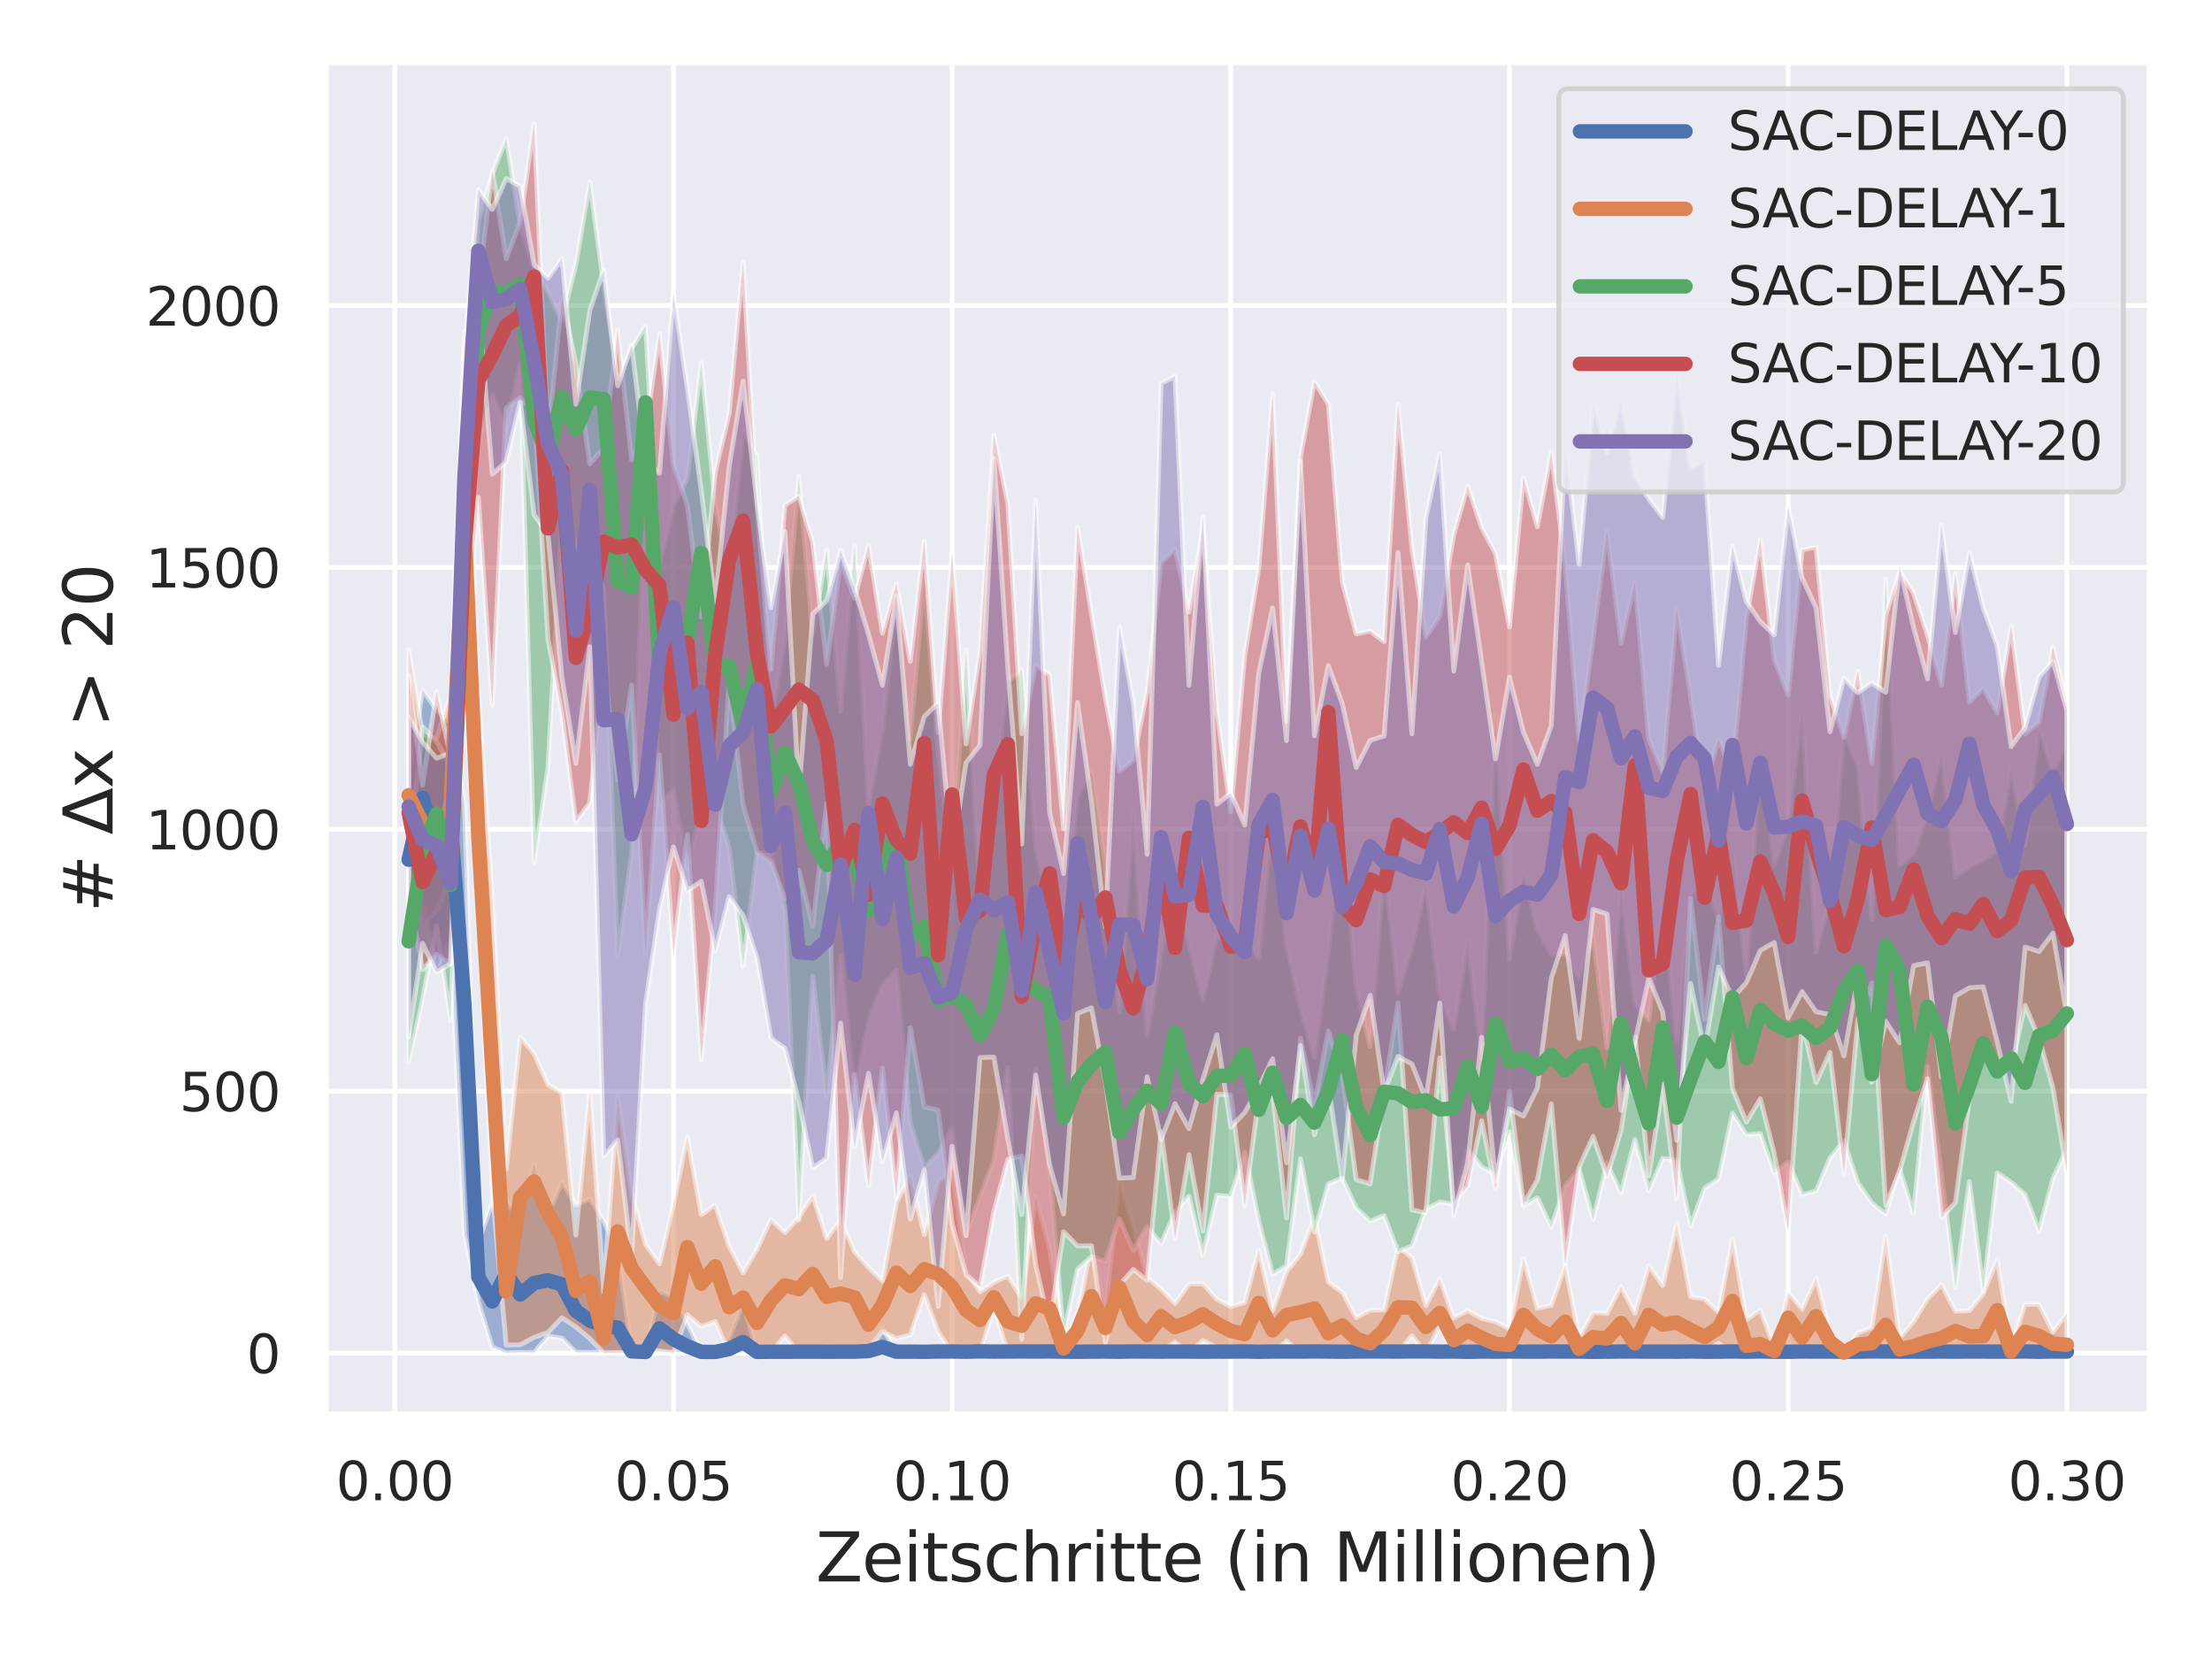 <?xml version="1.0" encoding="utf-8" standalone="no"?>
<!DOCTYPE svg PUBLIC "-//W3C//DTD SVG 1.1//EN"
  "http://www.w3.org/Graphics/SVG/1.1/DTD/svg11.dtd">
<svg xmlns:xlink="http://www.w3.org/1999/xlink" width="460.8pt" height="345.6pt" viewBox="0 0 460.8 345.6" xmlns="http://www.w3.org/2000/svg" version="1.1">
 <defs>
  <style type="text/css">*{stroke-linejoin: round; stroke-linecap: butt}</style>
 </defs>
 <g id="figure_1">
  <g id="patch_1">
   <path d="M 0 345.6 
L 460.8 345.6 
L 460.8 0 
L 0 0 
z
" style="fill: #ffffff"/>
  </g>
  <g id="axes_1">
   <g id="patch_2">
    <path d="M 67.86 294.66 
L 447.84 294.66 
L 447.84 12.96 
L 67.86 12.96 
z
" style="fill: #eaeaf2"/>
   </g>
   <g id="matplotlib.axis_1">
    <g id="xtick_1">
     <g id="line2d_1">
      <path d="M 82.229 294.66 
L 82.229 12.96 
" clip-path="url(#peb7ed9e71e)" style="fill: none; stroke: #ffffff; stroke-linecap: round"/>
     </g>
     <g id="text_1">
      <!-- 0.00 -->
      <g style="fill: #262626" transform="translate(69.983 312.518)scale(0.11 -0.11)">
       <defs>
        <path id="DejaVuSans-30" d="M 2034 4250 
Q 1547 4250 1301 3770 
Q 1056 3291 1056 2328 
Q 1056 1369 1301 889 
Q 1547 409 2034 409 
Q 2525 409 2770 889 
Q 3016 1369 3016 2328 
Q 3016 3291 2770 3770 
Q 2525 4250 2034 4250 
z
M 2034 4750 
Q 2819 4750 3233 4129 
Q 3647 3509 3647 2328 
Q 3647 1150 3233 529 
Q 2819 -91 2034 -91 
Q 1250 -91 836 529 
Q 422 1150 422 2328 
Q 422 3509 836 4129 
Q 1250 4750 2034 4750 
z
" transform="scale(0.016)"/>
        <path id="DejaVuSans-2e" d="M 684 794 
L 1344 794 
L 1344 0 
L 684 0 
L 684 794 
z
" transform="scale(0.016)"/>
       </defs>
       <use xlink:href="#DejaVuSans-30"/>
       <use xlink:href="#DejaVuSans-2e" x="63.623"/>
       <use xlink:href="#DejaVuSans-30" x="95.41"/>
       <use xlink:href="#DejaVuSans-30" x="159.033"/>
      </g>
     </g>
    </g>
    <g id="xtick_2">
     <g id="line2d_2">
      <path d="M 140.286 294.66 
L 140.286 12.96 
" clip-path="url(#peb7ed9e71e)" style="fill: none; stroke: #ffffff; stroke-linecap: round"/>
     </g>
     <g id="text_2">
      <!-- 0.05 -->
      <g style="fill: #262626" transform="translate(128.039 312.518)scale(0.11 -0.11)">
       <defs>
        <path id="DejaVuSans-35" d="M 691 4666 
L 3169 4666 
L 3169 4134 
L 1269 4134 
L 1269 2991 
Q 1406 3038 1543 3061 
Q 1681 3084 1819 3084 
Q 2600 3084 3056 2656 
Q 3513 2228 3513 1497 
Q 3513 744 3044 326 
Q 2575 -91 1722 -91 
Q 1428 -91 1123 -41 
Q 819 9 494 109 
L 494 744 
Q 775 591 1075 516 
Q 1375 441 1709 441 
Q 2250 441 2565 725 
Q 2881 1009 2881 1497 
Q 2881 1984 2565 2268 
Q 2250 2553 1709 2553 
Q 1456 2553 1204 2497 
Q 953 2441 691 2322 
L 691 4666 
z
" transform="scale(0.016)"/>
       </defs>
       <use xlink:href="#DejaVuSans-30"/>
       <use xlink:href="#DejaVuSans-2e" x="63.623"/>
       <use xlink:href="#DejaVuSans-30" x="95.41"/>
       <use xlink:href="#DejaVuSans-35" x="159.033"/>
      </g>
     </g>
    </g>
    <g id="xtick_3">
     <g id="line2d_3">
      <path d="M 198.342 294.66 
L 198.342 12.96 
" clip-path="url(#peb7ed9e71e)" style="fill: none; stroke: #ffffff; stroke-linecap: round"/>
     </g>
     <g id="text_3">
      <!-- 0.10 -->
      <g style="fill: #262626" transform="translate(186.096 312.518)scale(0.11 -0.11)">
       <defs>
        <path id="DejaVuSans-31" d="M 794 531 
L 1825 531 
L 1825 4091 
L 703 3866 
L 703 4441 
L 1819 4666 
L 2450 4666 
L 2450 531 
L 3481 531 
L 3481 0 
L 794 0 
L 794 531 
z
" transform="scale(0.016)"/>
       </defs>
       <use xlink:href="#DejaVuSans-30"/>
       <use xlink:href="#DejaVuSans-2e" x="63.623"/>
       <use xlink:href="#DejaVuSans-31" x="95.41"/>
       <use xlink:href="#DejaVuSans-30" x="159.033"/>
      </g>
     </g>
    </g>
    <g id="xtick_4">
     <g id="line2d_4">
      <path d="M 256.399 294.66 
L 256.399 12.96 
" clip-path="url(#peb7ed9e71e)" style="fill: none; stroke: #ffffff; stroke-linecap: round"/>
     </g>
     <g id="text_4">
      <!-- 0.15 -->
      <g style="fill: #262626" transform="translate(244.152 312.518)scale(0.11 -0.11)">
       <use xlink:href="#DejaVuSans-30"/>
       <use xlink:href="#DejaVuSans-2e" x="63.623"/>
       <use xlink:href="#DejaVuSans-31" x="95.41"/>
       <use xlink:href="#DejaVuSans-35" x="159.033"/>
      </g>
     </g>
    </g>
    <g id="xtick_5">
     <g id="line2d_5">
      <path d="M 314.455 294.66 
L 314.455 12.96 
" clip-path="url(#peb7ed9e71e)" style="fill: none; stroke: #ffffff; stroke-linecap: round"/>
     </g>
     <g id="text_5">
      <!-- 0.20 -->
      <g style="fill: #262626" transform="translate(302.209 312.518)scale(0.11 -0.11)">
       <defs>
        <path id="DejaVuSans-32" d="M 1228 531 
L 3431 531 
L 3431 0 
L 469 0 
L 469 531 
Q 828 903 1448 1529 
Q 2069 2156 2228 2338 
Q 2531 2678 2651 2914 
Q 2772 3150 2772 3378 
Q 2772 3750 2511 3984 
Q 2250 4219 1831 4219 
Q 1534 4219 1204 4116 
Q 875 4013 500 3803 
L 500 4441 
Q 881 4594 1212 4672 
Q 1544 4750 1819 4750 
Q 2544 4750 2975 4387 
Q 3406 4025 3406 3419 
Q 3406 3131 3298 2873 
Q 3191 2616 2906 2266 
Q 2828 2175 2409 1742 
Q 1991 1309 1228 531 
z
" transform="scale(0.016)"/>
       </defs>
       <use xlink:href="#DejaVuSans-30"/>
       <use xlink:href="#DejaVuSans-2e" x="63.623"/>
       <use xlink:href="#DejaVuSans-32" x="95.41"/>
       <use xlink:href="#DejaVuSans-30" x="159.033"/>
      </g>
     </g>
    </g>
    <g id="xtick_6">
     <g id="line2d_6">
      <path d="M 372.512 294.66 
L 372.512 12.96 
" clip-path="url(#peb7ed9e71e)" style="fill: none; stroke: #ffffff; stroke-linecap: round"/>
     </g>
     <g id="text_6">
      <!-- 0.25 -->
      <g style="fill: #262626" transform="translate(360.266 312.518)scale(0.11 -0.11)">
       <use xlink:href="#DejaVuSans-30"/>
       <use xlink:href="#DejaVuSans-2e" x="63.623"/>
       <use xlink:href="#DejaVuSans-32" x="95.41"/>
       <use xlink:href="#DejaVuSans-35" x="159.033"/>
      </g>
     </g>
    </g>
    <g id="xtick_7">
     <g id="line2d_7">
      <path d="M 430.568 294.66 
L 430.568 12.96 
" clip-path="url(#peb7ed9e71e)" style="fill: none; stroke: #ffffff; stroke-linecap: round"/>
     </g>
     <g id="text_7">
      <!-- 0.30 -->
      <g style="fill: #262626" transform="translate(418.322 312.518)scale(0.11 -0.11)">
       <defs>
        <path id="DejaVuSans-33" d="M 2597 2516 
Q 3050 2419 3304 2112 
Q 3559 1806 3559 1356 
Q 3559 666 3084 287 
Q 2609 -91 1734 -91 
Q 1441 -91 1130 -33 
Q 819 25 488 141 
L 488 750 
Q 750 597 1062 519 
Q 1375 441 1716 441 
Q 2309 441 2620 675 
Q 2931 909 2931 1356 
Q 2931 1769 2642 2001 
Q 2353 2234 1838 2234 
L 1294 2234 
L 1294 2753 
L 1863 2753 
Q 2328 2753 2575 2939 
Q 2822 3125 2822 3475 
Q 2822 3834 2567 4026 
Q 2313 4219 1838 4219 
Q 1578 4219 1281 4162 
Q 984 4106 628 3988 
L 628 4550 
Q 988 4650 1302 4700 
Q 1616 4750 1894 4750 
Q 2613 4750 3031 4423 
Q 3450 4097 3450 3541 
Q 3450 3153 3228 2886 
Q 3006 2619 2597 2516 
z
" transform="scale(0.016)"/>
       </defs>
       <use xlink:href="#DejaVuSans-30"/>
       <use xlink:href="#DejaVuSans-2e" x="63.623"/>
       <use xlink:href="#DejaVuSans-33" x="95.41"/>
       <use xlink:href="#DejaVuSans-30" x="159.033"/>
      </g>
     </g>
    </g>
    <g id="text_8">
     <!-- Zeitschritte (in Millionen) -->
     <g style="fill: #262626" transform="translate(169.935 329.444)scale(0.14 -0.14)">
      <defs>
       <path id="DejaVuSans-5a" d="M 359 4666 
L 4025 4666 
L 4025 4184 
L 1075 531 
L 4097 531 
L 4097 0 
L 288 0 
L 288 481 
L 3238 4134 
L 359 4134 
L 359 4666 
z
" transform="scale(0.016)"/>
       <path id="DejaVuSans-65" d="M 3597 1894 
L 3597 1613 
L 953 1613 
Q 991 1019 1311 708 
Q 1631 397 2203 397 
Q 2534 397 2845 478 
Q 3156 559 3463 722 
L 3463 178 
Q 3153 47 2828 -22 
Q 2503 -91 2169 -91 
Q 1331 -91 842 396 
Q 353 884 353 1716 
Q 353 2575 817 3079 
Q 1281 3584 2069 3584 
Q 2775 3584 3186 3129 
Q 3597 2675 3597 1894 
z
M 3022 2063 
Q 3016 2534 2758 2815 
Q 2500 3097 2075 3097 
Q 1594 3097 1305 2825 
Q 1016 2553 972 2059 
L 3022 2063 
z
" transform="scale(0.016)"/>
       <path id="DejaVuSans-69" d="M 603 3500 
L 1178 3500 
L 1178 0 
L 603 0 
L 603 3500 
z
M 603 4863 
L 1178 4863 
L 1178 4134 
L 603 4134 
L 603 4863 
z
" transform="scale(0.016)"/>
       <path id="DejaVuSans-74" d="M 1172 4494 
L 1172 3500 
L 2356 3500 
L 2356 3053 
L 1172 3053 
L 1172 1153 
Q 1172 725 1289 603 
Q 1406 481 1766 481 
L 2356 481 
L 2356 0 
L 1766 0 
Q 1100 0 847 248 
Q 594 497 594 1153 
L 594 3053 
L 172 3053 
L 172 3500 
L 594 3500 
L 594 4494 
L 1172 4494 
z
" transform="scale(0.016)"/>
       <path id="DejaVuSans-73" d="M 2834 3397 
L 2834 2853 
Q 2591 2978 2328 3040 
Q 2066 3103 1784 3103 
Q 1356 3103 1142 2972 
Q 928 2841 928 2578 
Q 928 2378 1081 2264 
Q 1234 2150 1697 2047 
L 1894 2003 
Q 2506 1872 2764 1633 
Q 3022 1394 3022 966 
Q 3022 478 2636 193 
Q 2250 -91 1575 -91 
Q 1294 -91 989 -36 
Q 684 19 347 128 
L 347 722 
Q 666 556 975 473 
Q 1284 391 1588 391 
Q 1994 391 2212 530 
Q 2431 669 2431 922 
Q 2431 1156 2273 1281 
Q 2116 1406 1581 1522 
L 1381 1569 
Q 847 1681 609 1914 
Q 372 2147 372 2553 
Q 372 3047 722 3315 
Q 1072 3584 1716 3584 
Q 2034 3584 2315 3537 
Q 2597 3491 2834 3397 
z
" transform="scale(0.016)"/>
       <path id="DejaVuSans-63" d="M 3122 3366 
L 3122 2828 
Q 2878 2963 2633 3030 
Q 2388 3097 2138 3097 
Q 1578 3097 1268 2742 
Q 959 2388 959 1747 
Q 959 1106 1268 751 
Q 1578 397 2138 397 
Q 2388 397 2633 464 
Q 2878 531 3122 666 
L 3122 134 
Q 2881 22 2623 -34 
Q 2366 -91 2075 -91 
Q 1284 -91 818 406 
Q 353 903 353 1747 
Q 353 2603 823 3093 
Q 1294 3584 2113 3584 
Q 2378 3584 2631 3529 
Q 2884 3475 3122 3366 
z
" transform="scale(0.016)"/>
       <path id="DejaVuSans-68" d="M 3513 2113 
L 3513 0 
L 2938 0 
L 2938 2094 
Q 2938 2591 2744 2837 
Q 2550 3084 2163 3084 
Q 1697 3084 1428 2787 
Q 1159 2491 1159 1978 
L 1159 0 
L 581 0 
L 581 4863 
L 1159 4863 
L 1159 2956 
Q 1366 3272 1645 3428 
Q 1925 3584 2291 3584 
Q 2894 3584 3203 3211 
Q 3513 2838 3513 2113 
z
" transform="scale(0.016)"/>
       <path id="DejaVuSans-72" d="M 2631 2963 
Q 2534 3019 2420 3045 
Q 2306 3072 2169 3072 
Q 1681 3072 1420 2755 
Q 1159 2438 1159 1844 
L 1159 0 
L 581 0 
L 581 3500 
L 1159 3500 
L 1159 2956 
Q 1341 3275 1631 3429 
Q 1922 3584 2338 3584 
Q 2397 3584 2469 3576 
Q 2541 3569 2628 3553 
L 2631 2963 
z
" transform="scale(0.016)"/>
       <path id="DejaVuSans-20" transform="scale(0.016)"/>
       <path id="DejaVuSans-28" d="M 1984 4856 
Q 1566 4138 1362 3434 
Q 1159 2731 1159 2009 
Q 1159 1288 1364 580 
Q 1569 -128 1984 -844 
L 1484 -844 
Q 1016 -109 783 600 
Q 550 1309 550 2009 
Q 550 2706 781 3412 
Q 1013 4119 1484 4856 
L 1984 4856 
z
" transform="scale(0.016)"/>
       <path id="DejaVuSans-6e" d="M 3513 2113 
L 3513 0 
L 2938 0 
L 2938 2094 
Q 2938 2591 2744 2837 
Q 2550 3084 2163 3084 
Q 1697 3084 1428 2787 
Q 1159 2491 1159 1978 
L 1159 0 
L 581 0 
L 581 3500 
L 1159 3500 
L 1159 2956 
Q 1366 3272 1645 3428 
Q 1925 3584 2291 3584 
Q 2894 3584 3203 3211 
Q 3513 2838 3513 2113 
z
" transform="scale(0.016)"/>
       <path id="DejaVuSans-4d" d="M 628 4666 
L 1569 4666 
L 2759 1491 
L 3956 4666 
L 4897 4666 
L 4897 0 
L 4281 0 
L 4281 4097 
L 3078 897 
L 2444 897 
L 1241 4097 
L 1241 0 
L 628 0 
L 628 4666 
z
" transform="scale(0.016)"/>
       <path id="DejaVuSans-6c" d="M 603 4863 
L 1178 4863 
L 1178 0 
L 603 0 
L 603 4863 
z
" transform="scale(0.016)"/>
       <path id="DejaVuSans-6f" d="M 1959 3097 
Q 1497 3097 1228 2736 
Q 959 2375 959 1747 
Q 959 1119 1226 758 
Q 1494 397 1959 397 
Q 2419 397 2687 759 
Q 2956 1122 2956 1747 
Q 2956 2369 2687 2733 
Q 2419 3097 1959 3097 
z
M 1959 3584 
Q 2709 3584 3137 3096 
Q 3566 2609 3566 1747 
Q 3566 888 3137 398 
Q 2709 -91 1959 -91 
Q 1206 -91 779 398 
Q 353 888 353 1747 
Q 353 2609 779 3096 
Q 1206 3584 1959 3584 
z
" transform="scale(0.016)"/>
       <path id="DejaVuSans-29" d="M 513 4856 
L 1013 4856 
Q 1481 4119 1714 3412 
Q 1947 2706 1947 2009 
Q 1947 1309 1714 600 
Q 1481 -109 1013 -844 
L 513 -844 
Q 928 -128 1133 580 
Q 1338 1288 1338 2009 
Q 1338 2731 1133 3434 
Q 928 4138 513 4856 
z
" transform="scale(0.016)"/>
      </defs>
      <use xlink:href="#DejaVuSans-5a"/>
      <use xlink:href="#DejaVuSans-65" x="68.506"/>
      <use xlink:href="#DejaVuSans-69" x="130.029"/>
      <use xlink:href="#DejaVuSans-74" x="157.812"/>
      <use xlink:href="#DejaVuSans-73" x="197.021"/>
      <use xlink:href="#DejaVuSans-63" x="249.121"/>
      <use xlink:href="#DejaVuSans-68" x="304.102"/>
      <use xlink:href="#DejaVuSans-72" x="367.48"/>
      <use xlink:href="#DejaVuSans-69" x="408.594"/>
      <use xlink:href="#DejaVuSans-74" x="436.377"/>
      <use xlink:href="#DejaVuSans-74" x="475.586"/>
      <use xlink:href="#DejaVuSans-65" x="514.795"/>
      <use xlink:href="#DejaVuSans-20" x="576.318"/>
      <use xlink:href="#DejaVuSans-28" x="608.105"/>
      <use xlink:href="#DejaVuSans-69" x="647.119"/>
      <use xlink:href="#DejaVuSans-6e" x="674.902"/>
      <use xlink:href="#DejaVuSans-20" x="738.281"/>
      <use xlink:href="#DejaVuSans-4d" x="770.068"/>
      <use xlink:href="#DejaVuSans-69" x="856.348"/>
      <use xlink:href="#DejaVuSans-6c" x="884.131"/>
      <use xlink:href="#DejaVuSans-6c" x="911.914"/>
      <use xlink:href="#DejaVuSans-69" x="939.697"/>
      <use xlink:href="#DejaVuSans-6f" x="967.48"/>
      <use xlink:href="#DejaVuSans-6e" x="1028.662"/>
      <use xlink:href="#DejaVuSans-65" x="1092.041"/>
      <use xlink:href="#DejaVuSans-6e" x="1153.564"/>
      <use xlink:href="#DejaVuSans-29" x="1216.943"/>
     </g>
    </g>
   </g>
   <g id="matplotlib.axis_2">
    <g id="ytick_1">
     <g id="line2d_8">
      <path d="M 67.86 281.855 
L 447.84 281.855 
" clip-path="url(#peb7ed9e71e)" style="fill: none; stroke: #ffffff; stroke-linecap: round"/>
     </g>
     <g id="text_9">
      <!-- 0 -->
      <g style="fill: #262626" transform="translate(51.361 286.035)scale(0.11 -0.11)">
       <use xlink:href="#DejaVuSans-30"/>
      </g>
     </g>
    </g>
    <g id="ytick_2">
     <g id="line2d_9">
      <path d="M 67.86 227.303 
L 447.84 227.303 
" clip-path="url(#peb7ed9e71e)" style="fill: none; stroke: #ffffff; stroke-linecap: round"/>
     </g>
     <g id="text_10">
      <!-- 500 -->
      <g style="fill: #262626" transform="translate(37.364 231.482)scale(0.11 -0.11)">
       <use xlink:href="#DejaVuSans-35"/>
       <use xlink:href="#DejaVuSans-30" x="63.623"/>
       <use xlink:href="#DejaVuSans-30" x="127.246"/>
      </g>
     </g>
    </g>
    <g id="ytick_3">
     <g id="line2d_10">
      <path d="M 67.86 172.751 
L 447.84 172.751 
" clip-path="url(#peb7ed9e71e)" style="fill: none; stroke: #ffffff; stroke-linecap: round"/>
     </g>
     <g id="text_11">
      <!-- 1000 -->
      <g style="fill: #262626" transform="translate(30.365 176.93)scale(0.11 -0.11)">
       <use xlink:href="#DejaVuSans-31"/>
       <use xlink:href="#DejaVuSans-30" x="63.623"/>
       <use xlink:href="#DejaVuSans-30" x="127.246"/>
       <use xlink:href="#DejaVuSans-30" x="190.869"/>
      </g>
     </g>
    </g>
    <g id="ytick_4">
     <g id="line2d_11">
      <path d="M 67.86 118.198 
L 447.84 118.198 
" clip-path="url(#peb7ed9e71e)" style="fill: none; stroke: #ffffff; stroke-linecap: round"/>
     </g>
     <g id="text_12">
      <!-- 1500 -->
      <g style="fill: #262626" transform="translate(30.365 122.377)scale(0.11 -0.11)">
       <use xlink:href="#DejaVuSans-31"/>
       <use xlink:href="#DejaVuSans-35" x="63.623"/>
       <use xlink:href="#DejaVuSans-30" x="127.246"/>
       <use xlink:href="#DejaVuSans-30" x="190.869"/>
      </g>
     </g>
    </g>
    <g id="ytick_5">
     <g id="line2d_12">
      <path d="M 67.86 63.646 
L 447.84 63.646 
" clip-path="url(#peb7ed9e71e)" style="fill: none; stroke: #ffffff; stroke-linecap: round"/>
     </g>
     <g id="text_13">
      <!-- 2000 -->
      <g style="fill: #262626" transform="translate(30.365 67.825)scale(0.11 -0.11)">
       <use xlink:href="#DejaVuSans-32"/>
       <use xlink:href="#DejaVuSans-30" x="63.623"/>
       <use xlink:href="#DejaVuSans-30" x="127.246"/>
       <use xlink:href="#DejaVuSans-30" x="190.869"/>
      </g>
     </g>
    </g>
    <g id="text_14">
     <!-- # Δx &gt; 20 -->
     <g style="fill: #262626" transform="translate(23.453 190.055)rotate(-90)scale(0.14 -0.14)">
      <defs>
       <path id="DejaVuSans-23" d="M 3272 2816 
L 2363 2816 
L 2100 1772 
L 3016 1772 
L 3272 2816 
z
M 2803 4594 
L 2478 3297 
L 3391 3297 
L 3719 4594 
L 4219 4594 
L 3897 3297 
L 4872 3297 
L 4872 2816 
L 3775 2816 
L 3519 1772 
L 4513 1772 
L 4513 1294 
L 3397 1294 
L 3072 0 
L 2572 0 
L 2894 1294 
L 1978 1294 
L 1656 0 
L 1153 0 
L 1478 1294 
L 494 1294 
L 494 1772 
L 1594 1772 
L 1856 2816 
L 850 2816 
L 850 3297 
L 1978 3297 
L 2297 4594 
L 2803 4594 
z
" transform="scale(0.016)"/>
       <path id="DejaVuSans-394" d="M 2188 4044 
L 906 525 
L 3472 525 
L 2188 4044 
z
M 50 0 
L 1831 4666 
L 2547 4666 
L 4325 0 
L 50 0 
z
" transform="scale(0.016)"/>
       <path id="DejaVuSans-78" d="M 3513 3500 
L 2247 1797 
L 3578 0 
L 2900 0 
L 1881 1375 
L 863 0 
L 184 0 
L 1544 1831 
L 300 3500 
L 978 3500 
L 1906 2253 
L 2834 3500 
L 3513 3500 
z
" transform="scale(0.016)"/>
       <path id="DejaVuSans-3e" d="M 678 3150 
L 678 3719 
L 4684 2266 
L 4684 1747 
L 678 294 
L 678 863 
L 3897 2003 
L 678 3150 
z
" transform="scale(0.016)"/>
      </defs>
      <use xlink:href="#DejaVuSans-23"/>
      <use xlink:href="#DejaVuSans-20" x="83.789"/>
      <use xlink:href="#DejaVuSans-394" x="115.576"/>
      <use xlink:href="#DejaVuSans-78" x="183.984"/>
      <use xlink:href="#DejaVuSans-20" x="243.164"/>
      <use xlink:href="#DejaVuSans-3e" x="274.951"/>
      <use xlink:href="#DejaVuSans-20" x="358.74"/>
      <use xlink:href="#DejaVuSans-32" x="390.527"/>
      <use xlink:href="#DejaVuSans-30" x="454.15"/>
     </g>
    </g>
   </g>
   <g id="PolyCollection_1">
    <defs>
     <path id="m6fac416125" d="M 85.132 -151.661 
L 85.132 -182.691 
L 88.035 -201.828 
L 90.937 -197.747 
L 93.84 -194.91 
L 96.743 -178.174 
L 99.646 -86.831 
L 102.549 -95.014 
L 105.452 -95.45 
L 108.354 -91.566 
L 111.257 -103.219 
L 114.16 -92.526 
L 117.063 -99.4 
L 119.966 -94.534 
L 122.869 -95.909 
L 125.771 -91.283 
L 128.674 -84.78 
L 131.577 -64.596 
L 134.48 -64.05 
L 137.383 -76.663 
L 140.286 -75.419 
L 143.188 -69.789 
L 146.091 -64.006 
L 148.994 -64.028 
L 151.897 -66.843 
L 154.8 -74.088 
L 157.702 -64.006 
L 160.605 -64.072 
L 163.508 -64.05 
L 166.411 -64.116 
L 169.314 -64.072 
L 172.217 -64.072 
L 175.119 -64.072 
L 178.022 -64.137 
L 180.925 -64.77 
L 183.828 -68.894 
L 186.731 -64.072 
L 189.634 -64.072 
L 192.536 -64.028 
L 195.439 -64.094 
L 198.342 -64.094 
L 201.245 -64.028 
L 204.148 -64.159 
L 207.051 -64.094 
L 209.953 -64.094 
L 212.856 -64.137 
L 215.759 -64.116 
L 218.662 -64.116 
L 221.565 -64.05 
L 224.467 -64.072 
L 227.37 -64.072 
L 230.273 -64.094 
L 233.176 -64.05 
L 236.079 -64.159 
L 238.982 -64.072 
L 241.884 -64.072 
L 244.787 -64.094 
L 247.69 -64.094 
L 250.593 -64.094 
L 253.496 -64.137 
L 256.399 -64.094 
L 259.301 -64.116 
L 262.204 -64.05 
L 265.107 -64.116 
L 268.01 -64.094 
L 270.913 -64.072 
L 273.816 -64.116 
L 276.718 -64.072 
L 279.621 -64.094 
L 282.524 -64.094 
L 285.427 -64.137 
L 288.33 -64.116 
L 291.233 -64.072 
L 294.135 -64.116 
L 297.038 -64.137 
L 299.941 -64.05 
L 302.844 -64.094 
L 305.747 -64.006 
L 308.649 -64.072 
L 311.552 -64.072 
L 314.455 -64.094 
L 317.358 -64.137 
L 320.261 -64.094 
L 323.164 -64.159 
L 326.066 -64.072 
L 328.969 -64.072 
L 331.872 -64.028 
L 334.775 -64.072 
L 337.678 -64.072 
L 340.581 -64.094 
L 343.483 -64.072 
L 346.386 -64.072 
L 349.289 -64.094 
L 352.192 -64.116 
L 355.095 -64.05 
L 357.998 -64.072 
L 360.9 -64.116 
L 363.803 -64.05 
L 366.706 -64.116 
L 369.609 -64.072 
L 372.512 -64.072 
L 375.414 -64.094 
L 378.317 -64.094 
L 381.22 -64.094 
L 384.123 -64.05 
L 387.026 -64.094 
L 389.929 -64.094 
L 392.831 -64.094 
L 395.734 -64.094 
L 398.637 -64.072 
L 401.54 -64.094 
L 404.443 -64.072 
L 407.346 -64.116 
L 410.248 -64.094 
L 413.151 -64.072 
L 416.054 -64.072 
L 418.957 -64.094 
L 421.86 -64.116 
L 424.763 -64.05 
L 427.665 -64.094 
L 430.568 -64.072 
L 430.568 -63.963 
L 430.568 -63.963 
L 427.665 -64.006 
L 424.763 -63.963 
L 421.86 -63.963 
L 418.957 -63.963 
L 416.054 -64.006 
L 413.151 -64.028 
L 410.248 -64.028 
L 407.346 -63.985 
L 404.443 -64.006 
L 401.54 -64.006 
L 398.637 -64.006 
L 395.734 -63.985 
L 392.831 -64.006 
L 389.929 -64.028 
L 387.026 -63.985 
L 384.123 -63.985 
L 381.22 -64.028 
L 378.317 -63.985 
L 375.414 -64.028 
L 372.512 -63.941 
L 369.609 -63.985 
L 366.706 -63.985 
L 363.803 -64.006 
L 360.9 -64.028 
L 357.998 -63.985 
L 355.095 -63.963 
L 352.192 -64.028 
L 349.289 -63.963 
L 346.386 -63.985 
L 343.483 -63.985 
L 340.581 -64.028 
L 337.678 -64.006 
L 334.775 -63.985 
L 331.872 -63.963 
L 328.969 -64.006 
L 326.066 -63.963 
L 323.164 -64.006 
L 320.261 -63.985 
L 317.358 -63.963 
L 314.455 -64.028 
L 311.552 -63.963 
L 308.649 -64.006 
L 305.747 -63.985 
L 302.844 -64.028 
L 299.941 -64.006 
L 297.038 -64.006 
L 294.135 -64.028 
L 291.233 -64.028 
L 288.33 -64.028 
L 285.427 -64.006 
L 282.524 -64.028 
L 279.621 -63.875 
L 276.718 -64.028 
L 273.816 -64.006 
L 270.913 -64.006 
L 268.01 -64.006 
L 265.107 -63.985 
L 262.204 -63.963 
L 259.301 -64.028 
L 256.399 -63.963 
L 253.496 -63.941 
L 250.593 -63.941 
L 247.69 -63.985 
L 244.787 -63.985 
L 241.884 -64.006 
L 238.982 -64.006 
L 236.079 -63.985 
L 233.176 -63.985 
L 230.273 -63.985 
L 227.37 -64.006 
L 224.467 -63.941 
L 221.565 -63.963 
L 218.662 -64.028 
L 215.759 -64.028 
L 212.856 -64.006 
L 209.953 -64.028 
L 207.051 -63.985 
L 204.148 -64.006 
L 201.245 -63.963 
L 198.342 -64.006 
L 195.439 -64.028 
L 192.536 -63.941 
L 189.634 -63.985 
L 186.731 -63.985 
L 183.828 -63.985 
L 180.925 -63.919 
L 178.022 -63.941 
L 175.119 -63.963 
L 172.217 -63.941 
L 169.314 -63.985 
L 166.411 -63.941 
L 163.508 -63.985 
L 160.605 -63.919 
L 157.702 -63.941 
L 154.8 -63.963 
L 151.897 -63.985 
L 148.994 -63.875 
L 146.091 -63.897 
L 143.188 -63.919 
L 140.286 -63.963 
L 137.383 -63.897 
L 134.48 -63.875 
L 131.577 -63.897 
L 128.674 -63.875 
L 125.771 -63.875 
L 122.869 -63.875 
L 119.966 -63.897 
L 117.063 -66.843 
L 114.16 -67.258 
L 111.257 -63.854 
L 108.354 -63.875 
L 105.452 -63.788 
L 102.549 -64.988 
L 99.646 -74.459 
L 96.743 -88.533 
L 93.84 -149.937 
L 90.937 -144.177 
L 88.035 -157.531 
L 85.132 -151.661 
z
" style="stroke: #ffffff; stroke-opacity: 0.5"/>
    </defs>
    <g clip-path="url(#peb7ed9e71e)">
     <use xlink:href="#m6fac416125" x="0" y="345.6" style="fill: #4c72b0; fill-opacity: 0.5; stroke: #ffffff; stroke-opacity: 0.5"/>
    </g>
   </g>
   <g id="PolyCollection_2">
    <defs>
     <path id="maad2b09ec9" d="M 85.132 -166.892 
L 85.132 -210.272 
L 88.035 -192.619 
L 90.937 -191.725 
L 93.84 -200.737 
L 96.743 -276.63 
L 99.646 -201.849 
L 102.549 -158.819 
L 105.452 -101.997 
L 108.354 -129.6 
L 111.257 -126.131 
L 114.16 -119.628 
L 117.063 -117.948 
L 119.966 -88.315 
L 122.869 -118.472 
L 125.771 -76.423 
L 128.674 -117.424 
L 131.577 -97.196 
L 134.48 -86.373 
L 137.383 -82.314 
L 140.286 -94.73 
L 143.188 -108.827 
L 146.091 -92.548 
L 148.994 -94.599 
L 151.897 -85.958 
L 154.8 -80.481 
L 157.702 -85.391 
L 160.605 -91.588 
L 163.508 -88.795 
L 166.411 -92.025 
L 169.314 -96.541 
L 172.217 -87.573 
L 175.119 -91.632 
L 178.022 -84.78 
L 180.925 -81.594 
L 183.828 -78.736 
L 186.731 -95.123 
L 189.634 -100.818 
L 192.536 -88.424 
L 195.439 -99.356 
L 198.342 -102.149 
L 201.245 -80.896 
L 204.148 -76.466 
L 207.051 -78.496 
L 209.953 -79.783 
L 212.856 -75.222 
L 215.759 -96.367 
L 218.662 -85.609 
L 221.565 -66.167 
L 224.467 -71.862 
L 227.37 -86.264 
L 230.273 -72.56 
L 233.176 -99.727 
L 236.079 -90.126 
L 238.982 -79.521 
L 241.884 -77.055 
L 244.787 -74.066 
L 247.69 -78.125 
L 250.593 -78.168 
L 253.496 -74.961 
L 256.399 -73.411 
L 259.301 -74.284 
L 262.204 -85.195 
L 265.107 -72.582 
L 268.01 -80.699 
L 270.913 -84.365 
L 273.816 -92.068 
L 276.718 -78.517 
L 279.621 -76.401 
L 282.524 -71.098 
L 285.427 -72.691 
L 288.33 -72.691 
L 291.233 -85.958 
L 294.135 -83.602 
L 297.038 -73.629 
L 299.941 -79.259 
L 302.844 -71.033 
L 305.747 -72.604 
L 308.649 -70.967 
L 311.552 -70.247 
L 314.455 -68.742 
L 317.358 -83.449 
L 320.261 -73.04 
L 323.164 -73.695 
L 326.066 -81.943 
L 328.969 -66.996 
L 331.872 -72.189 
L 334.775 -71.971 
L 337.678 -77.579 
L 340.581 -72.037 
L 343.483 -81.943 
L 346.386 -77.775 
L 349.289 -90.693 
L 352.192 -75.441 
L 355.095 -75.004 
L 357.998 -72.277 
L 360.9 -87.66 
L 363.803 -70.662 
L 366.706 -72.735 
L 369.609 -64.967 
L 372.512 -76.423 
L 375.414 -72.866 
L 378.317 -79.303 
L 381.22 -68.349 
L 384.123 -63.897 
L 387.026 -67.912 
L 389.929 -69.069 
L 392.831 -88.162 
L 395.734 -66.887 
L 398.637 -70.313 
L 401.54 -75.004 
L 404.443 -78.037 
L 407.346 -72.429 
L 410.248 -72.56 
L 413.151 -76.117 
L 416.054 -83.274 
L 418.957 -64.901 
L 421.86 -73.869 
L 424.763 -73.869 
L 427.665 -68.152 
L 430.568 -72.015 
L 430.568 -63.766 
L 430.568 -63.766 
L 427.665 -63.832 
L 424.763 -63.832 
L 421.86 -63.897 
L 418.957 -63.81 
L 416.054 -63.854 
L 413.151 -63.832 
L 410.248 -63.788 
L 407.346 -63.832 
L 404.443 -63.81 
L 401.54 -63.81 
L 398.637 -63.788 
L 395.734 -63.81 
L 392.831 -63.745 
L 389.929 -63.766 
L 387.026 -63.832 
L 384.123 -63.745 
L 381.22 -63.81 
L 378.317 -63.766 
L 375.414 -63.832 
L 372.512 -63.788 
L 369.609 -63.766 
L 366.706 -63.766 
L 363.803 -63.81 
L 360.9 -63.766 
L 357.998 -65.774 
L 355.095 -63.875 
L 352.192 -63.832 
L 349.289 -63.854 
L 346.386 -63.832 
L 343.483 -63.875 
L 340.581 -63.788 
L 337.678 -63.854 
L 334.775 -63.854 
L 331.872 -63.788 
L 328.969 -63.81 
L 326.066 -63.875 
L 323.164 -63.766 
L 320.261 -63.745 
L 317.358 -65.207 
L 314.455 -63.897 
L 311.552 -63.745 
L 308.649 -63.854 
L 305.747 -63.788 
L 302.844 -63.832 
L 299.941 -69.243 
L 297.038 -63.766 
L 294.135 -67.345 
L 291.233 -63.81 
L 288.33 -63.832 
L 285.427 -63.788 
L 282.524 -63.81 
L 279.621 -63.832 
L 276.718 -63.81 
L 273.816 -63.919 
L 270.913 -63.854 
L 268.01 -66.254 
L 265.107 -63.81 
L 262.204 -63.919 
L 259.301 -64.683 
L 256.399 -63.919 
L 253.496 -64.967 
L 250.593 -66.341 
L 247.69 -63.875 
L 244.787 -65.992 
L 241.884 -64.268 
L 238.982 -63.745 
L 236.079 -63.81 
L 233.176 -63.832 
L 230.273 -65.141 
L 227.37 -63.875 
L 224.467 -63.745 
L 221.565 -63.745 
L 218.662 -63.788 
L 215.759 -63.832 
L 212.856 -63.81 
L 209.953 -63.745 
L 207.051 -73.106 
L 204.148 -63.766 
L 201.245 -63.832 
L 198.342 -63.854 
L 195.439 -68.131 
L 192.536 -75.899 
L 189.634 -67.498 
L 186.731 -66.756 
L 183.828 -68.24 
L 180.925 -64.377 
L 178.022 -63.832 
L 175.119 -63.81 
L 172.217 -64.967 
L 169.314 -63.81 
L 166.411 -63.788 
L 163.508 -67.323 
L 160.605 -63.81 
L 157.702 -63.766 
L 154.8 -63.832 
L 151.897 -63.766 
L 148.994 -70.356 
L 146.091 -69.243 
L 143.188 -71.731 
L 140.286 -63.745 
L 137.383 -64.203 
L 134.48 -64.552 
L 131.577 -63.745 
L 128.674 -63.788 
L 125.771 -63.745 
L 122.869 -66.734 
L 119.966 -69.178 
L 117.063 -71.098 
L 114.16 -68.021 
L 111.257 -67.018 
L 108.354 -65.468 
L 105.452 -65.403 
L 102.549 -97.589 
L 99.646 -156.004 
L 96.743 -204.272 
L 93.84 -162.594 
L 90.937 -155.829 
L 88.035 -152.949 
L 85.132 -166.892 
z
" style="stroke: #ffffff; stroke-opacity: 0.5"/>
    </defs>
    <g clip-path="url(#peb7ed9e71e)">
     <use xlink:href="#maad2b09ec9" x="0" y="345.6" style="fill: #dd8452; fill-opacity: 0.5; stroke: #ffffff; stroke-opacity: 0.5"/>
    </g>
   </g>
   <g id="PolyCollection_3">
    <defs>
     <path id="m25110f5640" d="M 85.132 -124.254 
L 85.132 -166.39 
L 88.035 -194.19 
L 90.937 -191.114 
L 93.84 -186.007 
L 96.743 -251.798 
L 99.646 -299.498 
L 102.549 -309.296 
L 105.452 -316.759 
L 108.354 -298.822 
L 111.257 -289.657 
L 114.16 -284.9 
L 117.063 -278.681 
L 119.966 -290.552 
L 122.869 -307.703 
L 125.771 -286.057 
L 128.674 -266.789 
L 131.577 -272.986 
L 134.48 -277.765 
L 137.383 -227.751 
L 140.286 -240.189 
L 143.188 -246.102 
L 146.091 -270.149 
L 148.994 -240.385 
L 151.897 -226.529 
L 154.8 -255.682 
L 157.702 -250.663 
L 160.605 -194.605 
L 163.508 -212.673 
L 166.411 -246.364 
L 169.314 -213.415 
L 172.217 -230.98 
L 175.119 -197.42 
L 178.022 -232.137 
L 180.925 -178.086 
L 183.828 -193.601 
L 186.731 -220.419 
L 189.634 -191.768 
L 192.536 -225.22 
L 195.439 -188.539 
L 198.342 -166.238 
L 201.245 -210.207 
L 204.148 -158.317 
L 207.051 -180.814 
L 209.953 -203.595 
L 212.856 -206.105 
L 215.759 -169.358 
L 218.662 -155.109 
L 221.565 -150.701 
L 224.467 -179.941 
L 227.37 -184.916 
L 230.273 -165.452 
L 233.176 -134.815 
L 236.079 -176.821 
L 238.982 -129.84 
L 241.884 -147.297 
L 244.787 -162.397 
L 247.69 -148.977 
L 250.593 -137.303 
L 253.496 -150.81 
L 256.399 -148.301 
L 259.301 -150.09 
L 262.204 -146.162 
L 265.107 -176.253 
L 268.01 -148.432 
L 270.913 -135.732 
L 273.816 -125.258 
L 276.718 -147.559 
L 279.621 -172.588 
L 282.524 -139.922 
L 285.427 -127.571 
L 288.33 -165.67 
L 291.233 -138.809 
L 294.135 -148.432 
L 297.038 -161.219 
L 299.941 -138.241 
L 302.844 -131.084 
L 305.747 -149.981 
L 308.649 -125.214 
L 311.552 -196.918 
L 314.455 -145.922 
L 317.358 -163.794 
L 320.261 -152.076 
L 323.164 -146.708 
L 326.066 -146.926 
L 328.969 -141.82 
L 331.872 -150.679 
L 334.775 -127.287 
L 337.678 -160.259 
L 340.581 -136.605 
L 343.483 -133.07 
L 346.386 -158.164 
L 349.289 -128.64 
L 352.192 -158.884 
L 355.095 -163.859 
L 357.998 -153.909 
L 360.9 -168.114 
L 363.803 -142.431 
L 366.706 -189.848 
L 369.609 -165.452 
L 372.512 -173.722 
L 375.414 -198.031 
L 378.317 -147.253 
L 381.22 -158.295 
L 384.123 -193.056 
L 387.026 -186.073 
L 389.929 -154.127 
L 392.831 -224.936 
L 395.734 -165.387 
L 398.637 -167.918 
L 401.54 -176.319 
L 404.443 -188.713 
L 407.346 -163.008 
L 410.248 -165.037 
L 413.151 -166.434 
L 416.054 -168.463 
L 418.957 -185.789 
L 421.86 -169.576 
L 424.763 -193.645 
L 427.665 -184.567 
L 430.568 -191.31 
L 430.568 -106.317 
L 430.568 -106.317 
L 427.665 -100.076 
L 424.763 -89.166 
L 421.86 -96.738 
L 418.957 -99.313 
L 416.054 -101.277 
L 413.151 -76.684 
L 410.248 -99.465 
L 407.346 -77.47 
L 404.443 -101.08 
L 401.54 -123.359 
L 398.637 -92.723 
L 395.734 -102.106 
L 392.831 -92.657 
L 389.929 -94.992 
L 387.026 -99.225 
L 384.123 -107.888 
L 381.22 -104.375 
L 378.317 -97.48 
L 375.414 -96.738 
L 372.512 -103.546 
L 369.609 -101.168 
L 366.706 -109.459 
L 363.803 -109.241 
L 360.9 -113.693 
L 357.998 -100.011 
L 355.095 -98.069 
L 352.192 -90.192 
L 349.289 -103.917 
L 346.386 -104.31 
L 343.483 -97.48 
L 340.581 -108.216 
L 337.678 -97 
L 334.775 -103.328 
L 331.872 -91.501 
L 328.969 -102.062 
L 326.066 -98.527 
L 323.164 -89.886 
L 320.261 -96.105 
L 317.358 -94.338 
L 314.455 -109.852 
L 311.552 -100.906 
L 308.649 -102.52 
L 305.747 -106.23 
L 302.844 -94.752 
L 299.941 -95.189 
L 297.038 -93.77 
L 294.135 -86.024 
L 291.233 -84.845 
L 288.33 -92.395 
L 285.427 -91.217 
L 282.524 -93.967 
L 279.621 -100.186 
L 276.718 -98.985 
L 273.816 -88.904 
L 270.913 -104.244 
L 268.01 -81.921 
L 265.107 -80.11 
L 262.204 -91.326 
L 259.301 -105.619 
L 256.399 -96.345 
L 253.496 -96.629 
L 250.593 -84.125 
L 247.69 -96.411 
L 244.787 -93.094 
L 241.884 -86.46 
L 238.982 -90.104 
L 236.079 -85.107 
L 233.176 -91.741 
L 230.273 -82.882 
L 227.37 -83.776 
L 224.467 -81.18 
L 221.565 -67.432 
L 218.662 -101.037 
L 215.759 -122.945 
L 212.856 -66.625 
L 209.953 -123.229 
L 207.051 -103.939 
L 204.148 -96.236 
L 201.245 -88.468 
L 198.342 -110.398 
L 195.439 -105.335 
L 192.536 -102.368 
L 189.634 -111.62 
L 186.731 -143.5 
L 183.828 -140.271 
L 180.925 -133.004 
L 178.022 -117.817 
L 175.119 -146.511 
L 172.217 -117.25 
L 169.314 -142.256 
L 166.411 -91.457 
L 163.508 -156.004 
L 160.605 -167.94 
L 157.702 -167.94 
L 154.8 -144.22 
L 151.897 -169.074 
L 148.994 -177.89 
L 146.091 -177.083 
L 143.188 -164.623 
L 140.286 -181.076 
L 137.383 -177.977 
L 134.48 -245.819 
L 131.577 -167.7 
L 128.674 -146.468 
L 125.771 -222.95 
L 122.869 -230.871 
L 119.966 -232.333 
L 117.063 -238.16 
L 114.16 -185.833 
L 111.257 -165.692 
L 108.354 -269.931 
L 105.452 -256.271 
L 102.549 -263.385 
L 99.646 -253.5 
L 96.743 -210.512 
L 93.84 -132.982 
L 90.937 -152.796 
L 88.035 -137.521 
L 85.132 -124.254 
z
" style="stroke: #ffffff; stroke-opacity: 0.5"/>
    </defs>
    <g clip-path="url(#peb7ed9e71e)">
     <use xlink:href="#m25110f5640" x="0" y="345.6" style="fill: #55a868; fill-opacity: 0.5; stroke: #ffffff; stroke-opacity: 0.5"/>
    </g>
   </g>
   <g id="PolyCollection_4">
    <defs>
     <path id="m038fe88f07" d="M 85.132 -159.713 
L 85.132 -204.904 
L 88.035 -182.014 
L 90.937 -201.479 
L 93.84 -188.124 
L 96.743 -263.494 
L 99.646 -285.642 
L 102.549 -310.016 
L 105.452 -291.665 
L 108.354 -299.389 
L 111.257 -319.835 
L 114.16 -254.613 
L 117.063 -283.482 
L 119.966 -269.735 
L 122.869 -248.961 
L 125.771 -252.3 
L 128.674 -276.87 
L 131.577 -249.768 
L 134.48 -256.009 
L 137.383 -276.041 
L 140.286 -248.786 
L 143.188 -240.451 
L 146.091 -217.037 
L 148.994 -247.215 
L 151.897 -259.435 
L 154.8 -291.141 
L 157.702 -239.949 
L 160.605 -206.083 
L 163.508 -240.342 
L 166.411 -242.262 
L 169.314 -232.552 
L 172.217 -207.152 
L 175.119 -228.537 
L 178.022 -220.921 
L 180.925 -232.05 
L 183.828 -213.676 
L 186.731 -223.998 
L 189.634 -207.828 
L 192.536 -232.923 
L 195.439 -193.034 
L 198.342 -230.566 
L 201.245 -190.633 
L 204.148 -210.098 
L 207.051 -255.027 
L 209.953 -240.647 
L 212.856 -192.728 
L 215.759 -206.977 
L 218.662 -204.97 
L 221.565 -172.959 
L 224.467 -235.847 
L 227.37 -217.779 
L 230.273 -200.147 
L 233.176 -184.916 
L 236.079 -187.208 
L 238.982 -201.697 
L 241.884 -228.406 
L 244.787 -231.22 
L 247.69 -218.106 
L 250.593 -235.825 
L 253.496 -197.507 
L 256.399 -176.494 
L 259.301 -208.985 
L 262.204 -226.987 
L 265.107 -263.494 
L 268.01 -195.325 
L 270.913 -250.445 
L 273.816 -266.112 
L 276.718 -261.399 
L 279.621 -224.391 
L 282.524 -213.546 
L 285.427 -214.156 
L 288.33 -211.931 
L 291.233 -261.486 
L 294.135 -231.373 
L 297.038 -212.782 
L 299.941 -217.321 
L 302.844 -234.101 
L 305.747 -244.335 
L 308.649 -235.672 
L 311.552 -230.217 
L 314.455 -214.964 
L 317.358 -246.124 
L 320.261 -235.847 
L 323.164 -251.405 
L 326.066 -227.795 
L 328.969 -191.223 
L 331.872 -212.694 
L 334.775 -235.039 
L 337.678 -211.669 
L 340.581 -224.347 
L 343.483 -191.615 
L 346.386 -184.611 
L 349.289 -218.848 
L 352.192 -200.497 
L 355.095 -181.272 
L 357.998 -191.594 
L 360.9 -184.458 
L 363.803 -216.71 
L 366.706 -233.184 
L 369.609 -208.156 
L 372.512 -200.802 
L 375.414 -231.024 
L 378.317 -231.635 
L 381.22 -200.627 
L 384.123 -192.008 
L 387.026 -205.799 
L 389.929 -186.706 
L 392.831 -217.604 
L 395.734 -226.551 
L 398.637 -222.056 
L 401.54 -213.262 
L 404.443 -202.831 
L 407.346 -226.114 
L 410.248 -199.362 
L 413.151 -202.199 
L 416.054 -197.071 
L 418.957 -215.248 
L 421.86 -192.75 
L 424.763 -195.085 
L 427.665 -210.883 
L 430.568 -199.013 
L 430.568 -101.298 
L 430.568 -101.298 
L 427.665 -118.973 
L 424.763 -129.295 
L 421.86 -136.19 
L 418.957 -123.447 
L 416.054 -124.494 
L 413.151 -127.898 
L 410.248 -116.617 
L 407.346 -95.079 
L 404.443 -91.937 
L 401.54 -120.872 
L 398.637 -111.991 
L 395.734 -101.669 
L 392.831 -94.556 
L 389.929 -140.838 
L 387.026 -133.092 
L 384.123 -101.124 
L 381.22 -126.393 
L 378.317 -120.043 
L 375.414 -132.721 
L 372.512 -89.079 
L 369.609 -105.335 
L 366.706 -116.704 
L 363.803 -111.838 
L 360.9 -118.908 
L 357.998 -154.585 
L 355.095 -133.266 
L 352.192 -158.426 
L 349.289 -95.952 
L 346.386 -119.694 
L 343.483 -100.666 
L 340.581 -129.578 
L 337.678 -110.005 
L 334.775 -100.491 
L 331.872 -108.87 
L 328.969 -102.499 
L 326.066 -82.249 
L 323.164 -115.657 
L 320.261 -99.793 
L 317.358 -94.665 
L 314.455 -118.319 
L 311.552 -97.763 
L 308.649 -112.143 
L 305.747 -98.527 
L 302.844 -94.905 
L 299.941 -125.214 
L 297.038 -92.919 
L 294.135 -93.552 
L 291.233 -136.627 
L 288.33 -117.926 
L 285.427 -98.964 
L 282.524 -99.88 
L 279.621 -121.483 
L 276.718 -130.844 
L 273.816 -115.438 
L 270.913 -129.36 
L 268.01 -91.894 
L 265.107 -117.751 
L 262.204 -116.988 
L 259.301 -94.359 
L 256.399 -117.511 
L 253.496 -117.642 
L 250.593 -89.101 
L 247.69 -105.073 
L 244.787 -87.595 
L 241.884 -109.896 
L 238.982 -78.888 
L 236.079 -81.158 
L 233.176 -77.906 
L 230.273 -65.927 
L 227.37 -86.089 
L 224.467 -86.046 
L 221.565 -89.013 
L 218.662 -69.505 
L 215.759 -82.096 
L 212.856 -104.79 
L 209.953 -104.092 
L 207.051 -93.312 
L 204.148 -77.557 
L 201.245 -80.045 
L 198.342 -90.65 
L 195.439 -114.326 
L 192.536 -115.002 
L 189.634 -131.52 
L 186.731 -96.149 
L 183.828 -123.119 
L 180.925 -98.527 
L 178.022 -121.767 
L 175.119 -79.499 
L 172.217 -178.305 
L 169.314 -152.665 
L 166.411 -164.339 
L 163.508 -158.36 
L 160.605 -166.085 
L 157.702 -168.071 
L 154.8 -177.934 
L 151.897 -203.901 
L 148.994 -156.156 
L 146.091 -124.843 
L 143.188 -171.78 
L 140.286 -146.577 
L 137.383 -188.32 
L 134.48 -146.773 
L 131.577 -202.897 
L 128.674 -183.149 
L 125.771 -206.628 
L 122.869 -178.37 
L 119.966 -174.421 
L 117.063 -196.765 
L 114.16 -212.433 
L 111.257 -259.915 
L 108.354 -262.795 
L 105.452 -260.613 
L 102.549 -198.62 
L 99.646 -242 
L 96.743 -206.214 
L 93.84 -144.766 
L 90.937 -146.817 
L 88.035 -143.587 
L 85.132 -159.713 
z
" style="stroke: #ffffff; stroke-opacity: 0.5"/>
    </defs>
    <g clip-path="url(#peb7ed9e71e)">
     <use xlink:href="#m038fe88f07" x="0" y="345.6" style="fill: #c44e52; fill-opacity: 0.5; stroke: #ffffff; stroke-opacity: 0.5"/>
    </g>
   </g>
   <g id="PolyCollection_5">
    <defs>
     <path id="m229e97f877" d="M 85.132 -129.578 
L 85.132 -196.241 
L 88.035 -190.983 
L 90.937 -187.644 
L 93.84 -188.713 
L 96.743 -272.659 
L 99.646 -306.066 
L 102.549 -301.964 
L 105.452 -308.401 
L 108.354 -306.808 
L 111.257 -290.508 
L 114.16 -287.628 
L 117.063 -291.752 
L 119.966 -261.399 
L 122.869 -280.95 
L 125.771 -289.417 
L 128.674 -265.239 
L 131.577 -273.662 
L 134.48 -249.725 
L 137.383 -247.019 
L 140.286 -284.529 
L 143.188 -264.759 
L 146.091 -243.287 
L 148.994 -220.114 
L 151.897 -248.35 
L 154.8 -266.2 
L 157.702 -240.887 
L 160.605 -218.979 
L 163.508 -234.843 
L 166.411 -180.269 
L 169.314 -217.713 
L 172.217 -220.463 
L 175.119 -230.98 
L 178.022 -222.972 
L 180.925 -213.458 
L 183.828 -202.81 
L 186.731 -221.401 
L 189.634 -186.378 
L 192.536 -196.307 
L 195.439 -199.165 
L 198.342 -167.503 
L 201.245 -186.728 
L 204.148 -190.35 
L 207.051 -250.161 
L 209.953 -206.257 
L 212.856 -169.773 
L 215.759 -241.367 
L 218.662 -176.319 
L 221.565 -163.597 
L 224.467 -199.231 
L 227.37 -178.566 
L 230.273 -152.425 
L 233.176 -215.117 
L 236.079 -199.275 
L 238.982 -167.612 
L 241.884 -265.741 
L 244.787 -267.203 
L 247.69 -202.831 
L 250.593 -237.941 
L 253.496 -178.065 
L 256.399 -180.378 
L 259.301 -173.722 
L 262.204 -205.232 
L 265.107 -218.979 
L 268.01 -191.288 
L 270.913 -249.441 
L 273.816 -192.314 
L 276.718 -206.956 
L 279.621 -198.969 
L 282.524 -185.702 
L 285.427 -191.354 
L 288.33 -192.27 
L 291.233 -230.5 
L 294.135 -192.706 
L 297.038 -237.636 
L 299.941 -251.099 
L 302.844 -205.799 
L 305.747 -227.904 
L 308.649 -207.785 
L 311.552 -187.491 
L 314.455 -204.555 
L 317.358 -193.056 
L 320.261 -186.357 
L 323.164 -194.496 
L 326.066 -252.736 
L 328.969 -228.056 
L 331.872 -261.661 
L 334.775 -251.318 
L 337.678 -262.599 
L 340.581 -246.364 
L 343.483 -241.629 
L 346.386 -237.81 
L 349.289 -268.054 
L 352.192 -248.023 
L 355.095 -249.506 
L 357.998 -206.999 
L 360.9 -231.766 
L 363.803 -220.31 
L 366.706 -216.099 
L 369.609 -213.371 
L 372.512 -240.233 
L 375.414 -225.22 
L 378.317 -218.957 
L 381.22 -193.165 
L 384.123 -204.293 
L 387.026 -201.304 
L 389.929 -203.355 
L 392.831 -201.369 
L 395.734 -227.489 
L 398.637 -214.855 
L 401.54 -204.141 
L 404.443 -236.327 
L 407.346 -213.829 
L 410.248 -230.522 
L 413.151 -218.979 
L 416.054 -211.014 
L 418.957 -190.066 
L 421.86 -194.059 
L 424.763 -204.577 
L 427.665 -207.894 
L 430.568 -197.573 
L 430.568 -134.074 
L 430.568 -134.074 
L 427.665 -151.203 
L 424.763 -147.363 
L 421.86 -148.323 
L 418.957 -116.137 
L 416.054 -128.618 
L 413.151 -140.031 
L 410.248 -139.834 
L 407.346 -138.132 
L 404.443 -121.221 
L 401.54 -145.028 
L 398.637 -144.438 
L 395.734 -128.335 
L 392.831 -132.852 
L 389.929 -120.108 
L 387.026 -141.951 
L 384.123 -125.629 
L 381.22 -134.248 
L 378.317 -134.837 
L 375.414 -139.049 
L 372.512 -133.572 
L 369.609 -149.261 
L 366.706 -147.603 
L 363.803 -140.903 
L 360.9 -137.674 
L 357.998 -144.177 
L 355.095 -126.807 
L 352.192 -140.729 
L 349.289 -108.041 
L 346.386 -134.728 
L 343.483 -141.885 
L 340.581 -128.509 
L 337.678 -114.282 
L 334.775 -155.218 
L 331.872 -156.156 
L 328.969 -129.273 
L 326.066 -150.723 
L 323.164 -141.82 
L 320.261 -118.973 
L 317.358 -113.082 
L 314.455 -114.609 
L 311.552 -99.575 
L 308.649 -129.535 
L 305.747 -103.328 
L 302.844 -92.308 
L 299.941 -136.67 
L 297.038 -116.682 
L 294.135 -123.949 
L 291.233 -125.542 
L 288.33 -118.013 
L 285.427 -138.241 
L 282.524 -129.949 
L 279.621 -99.836 
L 276.718 -119.519 
L 273.816 -109.198 
L 270.913 -127.833 
L 268.01 -103.393 
L 265.107 -125.061 
L 262.204 -119.061 
L 259.301 -113.845 
L 256.399 -110.791 
L 253.496 -130.037 
L 250.593 -120.806 
L 247.69 -110.485 
L 244.787 -115.678 
L 241.884 -108.216 
L 238.982 -121.308 
L 236.079 -100.295 
L 233.176 -100.186 
L 230.273 -120.195 
L 227.37 -135.666 
L 224.467 -134.466 
L 221.565 -92.723 
L 218.662 -102.891 
L 215.759 -121.657 
L 212.856 -92.57 
L 209.953 -108.325 
L 207.051 -125.389 
L 204.148 -125.302 
L 201.245 -88.184 
L 198.342 -106.819 
L 195.439 -73.455 
L 192.536 -101.909 
L 189.634 -91.61 
L 186.731 -113.78 
L 183.828 -103.568 
L 180.925 -122.028 
L 178.022 -106.601 
L 175.119 -132.481 
L 172.217 -104.332 
L 169.314 -102.302 
L 166.411 -116.115 
L 163.508 -127.2 
L 160.605 -129.317 
L 157.702 -145.988 
L 154.8 -154.891 
L 151.897 -158.797 
L 148.994 -147.45 
L 146.091 -162.026 
L 143.188 -160.04 
L 140.286 -169.205 
L 137.383 -156.156 
L 134.48 -136.605 
L 131.577 -83.754 
L 128.674 -108.107 
L 125.771 -104.724 
L 122.869 -210.862 
L 119.966 -186.553 
L 117.063 -204.512 
L 114.16 -234.232 
L 111.257 -238.378 
L 108.354 -261.77 
L 105.452 -249.397 
L 102.549 -246.822 
L 99.646 -282.914 
L 96.743 -225.787 
L 93.84 -144.875 
L 90.937 -143.02 
L 88.035 -149.108 
L 85.132 -129.578 
z
" style="stroke: #ffffff; stroke-opacity: 0.5"/>
    </defs>
    <g clip-path="url(#peb7ed9e71e)">
     <use xlink:href="#m229e97f877" x="0" y="345.6" style="fill: #8172b3; fill-opacity: 0.5; stroke: #ffffff; stroke-opacity: 0.5"/>
    </g>
   </g>
   <g id="line2d_13">
    <path d="M 85.132 179.092 
L 88.035 166.239 
L 90.937 176.316 
L 93.84 170.477 
L 96.743 209.113 
L 99.646 266.013 
L 102.549 271.106 
L 105.452 265.333 
L 108.354 269.658 
L 111.257 267.279 
L 114.16 266.72 
L 117.063 267.571 
L 119.966 273.07 
L 122.869 275.104 
L 125.771 276.195 
L 128.674 276.566 
L 131.577 281.519 
L 134.48 281.646 
L 137.383 276.732 
L 140.286 278.958 
L 143.188 280.468 
L 146.091 281.62 
L 148.994 281.633 
L 151.897 281.031 
L 154.8 279.564 
L 157.702 281.629 
L 160.605 281.589 
L 163.508 281.594 
L 166.411 281.576 
L 169.314 281.576 
L 172.217 281.589 
L 175.119 281.581 
L 178.022 281.576 
L 180.925 281.45 
L 183.828 280.603 
L 186.731 281.581 
L 189.634 281.572 
L 192.536 281.598 
L 195.439 281.541 
L 198.342 281.546 
L 201.245 281.589 
L 204.148 281.519 
L 207.051 281.563 
L 209.953 281.541 
L 212.856 281.533 
L 215.759 281.546 
L 218.662 281.528 
L 221.565 281.576 
L 224.467 281.598 
L 227.37 281.563 
L 230.273 281.559 
L 233.176 281.581 
L 236.079 281.537 
L 238.982 281.559 
L 241.884 281.563 
L 244.787 281.554 
L 247.69 281.559 
L 250.593 281.585 
L 253.496 281.559 
L 256.399 281.567 
L 259.301 281.537 
L 262.204 281.598 
L 265.107 281.554 
L 268.01 281.546 
L 270.913 281.559 
L 273.816 281.528 
L 276.718 281.55 
L 279.621 281.589 
L 282.524 281.55 
L 285.427 281.533 
L 288.33 281.537 
L 291.233 281.559 
L 294.135 281.524 
L 297.038 281.528 
L 299.941 281.567 
L 302.844 281.55 
L 305.747 281.607 
L 308.649 281.55 
L 311.552 281.567 
L 314.455 281.546 
L 317.358 281.563 
L 320.261 281.572 
L 323.164 281.537 
L 326.066 281.559 
L 328.969 281.554 
L 331.872 281.607 
L 334.775 281.576 
L 337.678 281.554 
L 340.581 281.541 
L 343.483 281.572 
L 346.386 281.563 
L 349.289 281.576 
L 352.192 281.541 
L 355.095 281.589 
L 357.998 281.581 
L 360.9 281.537 
L 363.803 281.576 
L 366.706 281.524 
L 369.609 281.585 
L 372.512 281.598 
L 375.414 281.537 
L 378.317 281.559 
L 381.22 281.55 
L 384.123 281.585 
L 387.026 281.572 
L 389.929 281.528 
L 392.831 281.541 
L 395.734 281.563 
L 398.637 281.559 
L 401.54 281.572 
L 404.443 281.55 
L 407.346 281.572 
L 410.248 281.55 
L 413.151 281.559 
L 416.054 281.567 
L 418.957 281.563 
L 421.86 281.541 
L 424.763 281.589 
L 427.665 281.546 
L 430.568 281.563 
" clip-path="url(#peb7ed9e71e)" style="fill: none; stroke: #4c72b0; stroke-width: 3; stroke-linecap: round"/>
   </g>
   <g id="line2d_14">
    <path d="M 85.132 165.663 
L 88.035 171.533 
L 90.937 174.173 
L 93.84 168.129 
L 96.743 109.116 
L 99.646 174.165 
L 102.549 222.52 
L 105.452 269.06 
L 108.354 249.495 
L 111.257 246.143 
L 114.16 252.751 
L 117.063 257.695 
L 119.966 268.92 
L 122.869 266.904 
L 125.771 278.892 
L 128.674 256.552 
L 131.577 264.233 
L 134.48 268.165 
L 137.383 271.975 
L 140.286 273.515 
L 143.188 259.803 
L 146.091 267.41 
L 148.994 263.796 
L 151.897 272.333 
L 154.8 270.312 
L 157.702 275.571 
L 160.605 270.906 
L 163.508 267.763 
L 166.411 268.527 
L 169.314 265.394 
L 172.217 270.159 
L 175.119 269.474 
L 178.022 270.255 
L 180.925 275.968 
L 183.828 271.883 
L 186.731 265.132 
L 189.634 267.881 
L 192.536 264.412 
L 195.439 265.42 
L 198.342 268.104 
L 201.245 272.913 
L 204.148 274.969 
L 207.051 270.234 
L 209.953 275.309 
L 212.856 276.169 
L 215.759 271.525 
L 218.662 272.577 
L 221.565 280.917 
L 224.467 277.216 
L 227.37 270.015 
L 230.273 276.64 
L 233.176 268.191 
L 236.079 275.222 
L 238.982 278.107 
L 241.884 274.201 
L 244.787 276.457 
L 247.69 275.44 
L 250.593 273.782 
L 253.496 275.741 
L 256.399 277.243 
L 259.301 277.919 
L 262.204 271.429 
L 265.107 277.142 
L 268.01 273.961 
L 270.913 273.35 
L 273.816 272.599 
L 276.718 277.736 
L 279.621 276.112 
L 282.524 278.883 
L 285.427 279.826 
L 288.33 277.094 
L 291.233 272.337 
L 294.135 272.438 
L 297.038 276.435 
L 299.941 273.507 
L 302.844 279.176 
L 305.747 277.181 
L 308.649 278.713 
L 311.552 279.953 
L 314.455 280.162 
L 317.358 273.913 
L 320.261 276.867 
L 323.164 278.39 
L 326.066 275.322 
L 328.969 280.983 
L 331.872 278.569 
L 334.775 278.827 
L 337.678 275.588 
L 340.581 279.852 
L 343.483 273.9 
L 346.386 275.929 
L 349.289 275.501 
L 352.192 277.072 
L 355.095 278.512 
L 357.998 276.64 
L 360.9 271.019 
L 363.803 280.38 
L 366.706 279.988 
L 369.609 281.441 
L 372.512 274.497 
L 375.414 278.604 
L 378.317 274.179 
L 381.22 279.525 
L 384.123 281.773 
L 387.026 280.097 
L 389.929 279.809 
L 392.831 275.981 
L 395.734 281.118 
L 398.637 280.45 
L 401.54 279.468 
L 404.443 278.77 
L 407.346 277.264 
L 410.248 278.408 
L 413.151 278.338 
L 416.054 272.926 
L 418.957 281.554 
L 421.86 277.443 
L 424.763 278.29 
L 427.665 279.909 
L 430.568 280.136 
" clip-path="url(#peb7ed9e71e)" style="fill: none; stroke: #dd8452; stroke-width: 3; stroke-linecap: round"/>
   </g>
   <g id="line2d_15">
    <path d="M 85.132 196.099 
L 88.035 177.49 
L 90.937 169.539 
L 93.84 184.346 
L 96.743 114.196 
L 99.646 68.708 
L 102.549 60.848 
L 105.452 61.049 
L 108.354 59.238 
L 111.257 87.431 
L 114.16 95.321 
L 117.063 82.656 
L 119.966 89.451 
L 122.869 82.848 
L 125.771 83.162 
L 128.674 120.943 
L 131.577 122.427 
L 134.48 83.821 
L 137.383 139.941 
L 140.286 145.226 
L 143.188 133.839 
L 146.091 115.183 
L 148.994 138.644 
L 151.897 138.706 
L 154.8 151.257 
L 157.702 138.086 
L 160.605 165.087 
L 163.508 156.782 
L 166.411 163.171 
L 169.314 175.094 
L 172.217 180.174 
L 175.119 175.509 
L 178.022 178.712 
L 180.925 189.675 
L 183.828 178.009 
L 186.731 174.557 
L 189.634 195.187 
L 192.536 193.101 
L 195.439 208.402 
L 198.342 207.498 
L 201.245 209.266 
L 204.148 215.699 
L 207.051 210.06 
L 209.953 194.38 
L 212.856 203.667 
L 215.759 206.303 
L 218.662 207.865 
L 221.565 232.789 
L 224.467 225.383 
L 227.37 221.691 
L 230.273 219.203 
L 233.176 235.922 
L 236.079 231.039 
L 238.982 227.246 
L 241.884 229.882 
L 244.787 215.044 
L 247.69 225.566 
L 250.593 228.342 
L 253.496 224.143 
L 256.399 224.078 
L 259.301 219.539 
L 262.204 231.2 
L 265.107 223.458 
L 268.01 232.876 
L 270.913 230.188 
L 273.816 233.867 
L 276.718 227.395 
L 279.621 216.72 
L 282.524 230.663 
L 285.427 236.459 
L 288.33 227.434 
L 291.233 227.766 
L 294.135 229.607 
L 297.038 229.215 
L 299.941 231.126 
L 302.844 230.864 
L 305.747 222.193 
L 308.649 230.541 
L 311.552 213.176 
L 314.455 221.167 
L 317.358 220.443 
L 320.261 222.681 
L 323.164 219.727 
L 326.066 222.913 
L 328.969 220.106 
L 331.872 219.578 
L 334.775 229.341 
L 337.678 213.233 
L 340.581 224.523 
L 343.483 234.054 
L 346.386 214.075 
L 349.289 232.837 
L 352.192 224.685 
L 355.095 216.995 
L 357.998 221.206 
L 360.9 207.786 
L 363.803 220.46 
L 366.706 210.414 
L 369.609 213.18 
L 372.512 214.708 
L 375.414 213.652 
L 378.317 216.196 
L 381.22 214.071 
L 384.123 206.433 
L 387.026 202.165 
L 389.929 223.777 
L 392.831 196.976 
L 395.734 202.191 
L 398.637 225.88 
L 401.54 209.715 
L 404.443 216.096 
L 407.346 233.998 
L 410.248 226.085 
L 413.151 217.348 
L 416.054 223.218 
L 418.957 220.469 
L 421.86 225.566 
L 424.763 215.747 
L 427.665 214.677 
L 430.568 211.129 
" clip-path="url(#peb7ed9e71e)" style="fill: none; stroke: #55a868; stroke-width: 3; stroke-linecap: round"/>
   </g>
   <g id="line2d_16">
    <path d="M 85.132 169.285 
L 88.035 183.74 
L 90.937 177.433 
L 93.84 182.788 
L 96.743 113.76 
L 99.646 79.213 
L 102.549 73.923 
L 105.452 67.831 
L 108.354 65.784 
L 111.257 57.593 
L 114.16 110.081 
L 117.063 98.009 
L 119.966 137.03 
L 122.869 127.079 
L 125.771 112.813 
L 128.674 114.065 
L 131.577 113.419 
L 134.48 118.665 
L 137.383 122.03 
L 140.286 148.865 
L 143.188 133.857 
L 146.091 170.992 
L 148.994 136.31 
L 151.897 116.653 
L 154.8 108.457 
L 157.702 136.113 
L 160.605 151.327 
L 163.508 147.53 
L 166.411 143.676 
L 169.314 145.885 
L 172.217 154.408 
L 175.119 181.2 
L 178.022 172.899 
L 180.925 186.376 
L 183.828 167.4 
L 186.731 175.016 
L 189.634 177.796 
L 192.536 154.788 
L 195.439 198.966 
L 198.342 165.497 
L 201.245 191.298 
L 204.148 189.71 
L 207.051 161.347 
L 209.953 155.019 
L 212.856 207.603 
L 215.759 192.28 
L 218.662 181.933 
L 221.565 202.523 
L 224.467 187.279 
L 227.37 191.124 
L 230.273 186.952 
L 233.176 201.899 
L 236.079 210.043 
L 238.982 199.18 
L 241.884 181.296 
L 244.787 197.448 
L 247.69 174.527 
L 250.593 188.667 
L 253.496 188.719 
L 256.399 197.194 
L 259.301 196.767 
L 262.204 173.789 
L 265.107 171.969 
L 268.01 186.083 
L 270.913 172.157 
L 273.816 183.054 
L 276.718 148.346 
L 279.621 188.514 
L 282.524 191.669 
L 285.427 183.19 
L 288.33 184.591 
L 291.233 171.83 
L 294.135 173.942 
L 297.038 175.443 
L 299.941 173.536 
L 302.844 171.31 
L 305.747 173.532 
L 308.649 168.264 
L 311.552 176.818 
L 314.455 171.961 
L 317.358 160.326 
L 320.261 168.884 
L 323.164 166.894 
L 326.066 169.325 
L 328.969 190.386 
L 331.872 175.064 
L 334.775 177.494 
L 337.678 183.997 
L 340.581 159.449 
L 343.483 202.139 
L 346.386 200.756 
L 349.289 179.332 
L 352.192 165.436 
L 355.095 187.004 
L 357.998 173.728 
L 360.9 192.241 
L 363.803 191.761 
L 366.706 179.458 
L 369.609 186.074 
L 372.512 195.196 
L 375.414 166.807 
L 378.317 177.124 
L 381.22 186.236 
L 384.123 197.116 
L 387.026 187.183 
L 389.929 172.393 
L 392.831 189.592 
L 395.734 188.911 
L 398.637 181.147 
L 401.54 190.84 
L 404.443 195.423 
L 407.346 191.495 
L 410.248 192.446 
L 413.151 188.344 
L 416.054 193.965 
L 418.957 191.7 
L 421.86 182.78 
L 424.763 182.684 
L 427.665 188.571 
L 430.568 195.85 
" clip-path="url(#peb7ed9e71e)" style="fill: none; stroke: #c44e52; stroke-width: 3; stroke-linecap: round"/>
   </g>
   <g id="line2d_17">
    <path d="M 85.132 168.05 
L 88.035 174.902 
L 90.937 176.146 
L 93.84 183.984 
L 96.743 99.428 
L 99.646 52.238 
L 102.549 62.93 
L 105.452 62.35 
L 108.354 60.185 
L 111.257 75.425 
L 114.16 92.441 
L 117.063 98.961 
L 119.966 131.343 
L 122.869 102.038 
L 125.771 150.044 
L 128.674 149.799 
L 131.577 173.789 
L 134.48 164.127 
L 137.383 136.139 
L 140.286 126.521 
L 143.188 147.565 
L 146.091 144.135 
L 148.994 167.623 
L 151.897 155.381 
L 154.8 152.553 
L 157.702 143.576 
L 160.605 176.229 
L 163.508 169.268 
L 166.411 198.351 
L 169.314 198.582 
L 172.217 195.898 
L 175.119 180.096 
L 178.022 203.108 
L 180.925 169.429 
L 183.828 191.447 
L 186.731 178.664 
L 189.634 201.633 
L 192.536 200.681 
L 195.439 207.834 
L 198.342 206.743 
L 201.245 193.59 
L 204.148 187.397 
L 207.051 189.596 
L 209.953 187.986 
L 212.856 206.372 
L 215.759 185.874 
L 218.662 198.382 
L 221.565 211.081 
L 224.467 175.635 
L 227.37 191.316 
L 230.273 208.773 
L 233.176 192.582 
L 236.079 192.708 
L 238.982 203.998 
L 241.884 174.405 
L 244.787 186.729 
L 247.69 186.424 
L 250.593 168.063 
L 253.496 190.426 
L 256.399 195.1 
L 259.301 198.368 
L 262.204 171.786 
L 265.107 166.632 
L 268.01 190.229 
L 270.913 174.086 
L 273.816 185.512 
L 276.718 172.681 
L 279.621 188.854 
L 282.524 183.98 
L 285.427 176.307 
L 288.33 179.541 
L 291.233 179.882 
L 294.135 181.222 
L 297.038 181.933 
L 299.941 172.716 
L 302.844 188.815 
L 305.747 182.775 
L 308.649 171.559 
L 311.552 190.84 
L 314.455 187.619 
L 317.358 185.769 
L 320.261 186.319 
L 323.164 182.278 
L 326.066 161.862 
L 328.969 162.922 
L 331.872 145.322 
L 334.775 147.46 
L 337.678 157.952 
L 340.581 153.417 
L 343.483 164.131 
L 346.386 164.76 
L 349.289 157.572 
L 352.192 154.788 
L 355.095 157.982 
L 357.998 175.059 
L 360.9 155.207 
L 363.803 171.564 
L 366.706 158.89 
L 369.609 172.367 
L 372.512 172.249 
L 375.414 171.101 
L 378.317 172.009 
L 381.22 187.702 
L 384.123 172.266 
L 387.026 174.051 
L 389.929 174.981 
L 392.831 169.923 
L 395.734 164.594 
L 398.637 159.313 
L 401.54 169.438 
L 404.443 171.114 
L 407.346 166.632 
L 410.248 154.94 
L 413.151 167.662 
L 416.054 172.882 
L 418.957 181.514 
L 421.86 168.482 
L 424.763 165.445 
L 427.665 161.744 
L 430.568 171.668 
" clip-path="url(#peb7ed9e71e)" style="fill: none; stroke: #8172b3; stroke-width: 3; stroke-linecap: round"/>
   </g>
   <g id="patch_3">
    <path d="M 67.86 294.66 
L 67.86 12.96 
" style="fill: none; stroke: #ffffff; stroke-width: 1.25; stroke-linejoin: miter; stroke-linecap: square"/>
   </g>
   <g id="patch_4">
    <path d="M 447.84 294.66 
L 447.84 12.96 
" style="fill: none; stroke: #ffffff; stroke-width: 1.25; stroke-linejoin: miter; stroke-linecap: square"/>
   </g>
   <g id="patch_5">
    <path d="M 67.86 294.66 
L 447.84 294.66 
" style="fill: none; stroke: #ffffff; stroke-width: 1.25; stroke-linejoin: miter; stroke-linecap: square"/>
   </g>
   <g id="patch_6">
    <path d="M 67.86 12.96 
L 447.84 12.96 
" style="fill: none; stroke: #ffffff; stroke-width: 1.25; stroke-linejoin: miter; stroke-linecap: square"/>
   </g>
   <g id="legend_1">
    <g id="patch_7">
     <path d="M 326.921 102.49 
L 440.14 102.49 
Q 442.34 102.49 442.34 100.29 
L 442.34 20.66 
Q 442.34 18.46 440.14 18.46 
L 326.921 18.46 
Q 324.721 18.46 324.721 20.66 
L 324.721 100.29 
Q 324.721 102.49 326.921 102.49 
z
" style="fill: #eaeaf2; opacity: 0.8; stroke: #cccccc; stroke-linejoin: miter"/>
    </g>
    <g id="line2d_18">
     <path d="M 329.121 27.368 
L 340.121 27.368 
L 351.121 27.368 
" style="fill: none; stroke: #4c72b0; stroke-width: 3; stroke-linecap: round"/>
    </g>
    <g id="text_15">
     <!-- SAC-DELAY-0 -->
     <g style="fill: #262626" transform="translate(359.921 31.218)scale(0.11 -0.11)">
      <defs>
       <path id="DejaVuSans-53" d="M 3425 4513 
L 3425 3897 
Q 3066 4069 2747 4153 
Q 2428 4238 2131 4238 
Q 1616 4238 1336 4038 
Q 1056 3838 1056 3469 
Q 1056 3159 1242 3001 
Q 1428 2844 1947 2747 
L 2328 2669 
Q 3034 2534 3370 2195 
Q 3706 1856 3706 1288 
Q 3706 609 3251 259 
Q 2797 -91 1919 -91 
Q 1588 -91 1214 -16 
Q 841 59 441 206 
L 441 856 
Q 825 641 1194 531 
Q 1563 422 1919 422 
Q 2459 422 2753 634 
Q 3047 847 3047 1241 
Q 3047 1584 2836 1778 
Q 2625 1972 2144 2069 
L 1759 2144 
Q 1053 2284 737 2584 
Q 422 2884 422 3419 
Q 422 4038 858 4394 
Q 1294 4750 2059 4750 
Q 2388 4750 2728 4690 
Q 3069 4631 3425 4513 
z
" transform="scale(0.016)"/>
       <path id="DejaVuSans-41" d="M 2188 4044 
L 1331 1722 
L 3047 1722 
L 2188 4044 
z
M 1831 4666 
L 2547 4666 
L 4325 0 
L 3669 0 
L 3244 1197 
L 1141 1197 
L 716 0 
L 50 0 
L 1831 4666 
z
" transform="scale(0.016)"/>
       <path id="DejaVuSans-43" d="M 4122 4306 
L 4122 3641 
Q 3803 3938 3442 4084 
Q 3081 4231 2675 4231 
Q 1875 4231 1450 3742 
Q 1025 3253 1025 2328 
Q 1025 1406 1450 917 
Q 1875 428 2675 428 
Q 3081 428 3442 575 
Q 3803 722 4122 1019 
L 4122 359 
Q 3791 134 3420 21 
Q 3050 -91 2638 -91 
Q 1578 -91 968 557 
Q 359 1206 359 2328 
Q 359 3453 968 4101 
Q 1578 4750 2638 4750 
Q 3056 4750 3426 4639 
Q 3797 4528 4122 4306 
z
" transform="scale(0.016)"/>
       <path id="DejaVuSans-2d" d="M 313 2009 
L 1997 2009 
L 1997 1497 
L 313 1497 
L 313 2009 
z
" transform="scale(0.016)"/>
       <path id="DejaVuSans-44" d="M 1259 4147 
L 1259 519 
L 2022 519 
Q 2988 519 3436 956 
Q 3884 1394 3884 2338 
Q 3884 3275 3436 3711 
Q 2988 4147 2022 4147 
L 1259 4147 
z
M 628 4666 
L 1925 4666 
Q 3281 4666 3915 4102 
Q 4550 3538 4550 2338 
Q 4550 1131 3912 565 
Q 3275 0 1925 0 
L 628 0 
L 628 4666 
z
" transform="scale(0.016)"/>
       <path id="DejaVuSans-45" d="M 628 4666 
L 3578 4666 
L 3578 4134 
L 1259 4134 
L 1259 2753 
L 3481 2753 
L 3481 2222 
L 1259 2222 
L 1259 531 
L 3634 531 
L 3634 0 
L 628 0 
L 628 4666 
z
" transform="scale(0.016)"/>
       <path id="DejaVuSans-4c" d="M 628 4666 
L 1259 4666 
L 1259 531 
L 3531 531 
L 3531 0 
L 628 0 
L 628 4666 
z
" transform="scale(0.016)"/>
       <path id="DejaVuSans-59" d="M -13 4666 
L 666 4666 
L 1959 2747 
L 3244 4666 
L 3922 4666 
L 2272 2222 
L 2272 0 
L 1638 0 
L 1638 2222 
L -13 4666 
z
" transform="scale(0.016)"/>
      </defs>
      <use xlink:href="#DejaVuSans-53"/>
      <use xlink:href="#DejaVuSans-41" x="65.352"/>
      <use xlink:href="#DejaVuSans-43" x="132.01"/>
      <use xlink:href="#DejaVuSans-2d" x="201.834"/>
      <use xlink:href="#DejaVuSans-44" x="237.918"/>
      <use xlink:href="#DejaVuSans-45" x="314.92"/>
      <use xlink:href="#DejaVuSans-4c" x="378.104"/>
      <use xlink:href="#DejaVuSans-41" x="436.066"/>
      <use xlink:href="#DejaVuSans-59" x="496.725"/>
      <use xlink:href="#DejaVuSans-2d" x="545.934"/>
      <use xlink:href="#DejaVuSans-30" x="582.018"/>
     </g>
    </g>
    <g id="line2d_19">
     <path d="M 329.121 43.514 
L 340.121 43.514 
L 351.121 43.514 
" style="fill: none; stroke: #dd8452; stroke-width: 3; stroke-linecap: round"/>
    </g>
    <g id="text_16">
     <!-- SAC-DELAY-1 -->
     <g style="fill: #262626" transform="translate(359.921 47.364)scale(0.11 -0.11)">
      <use xlink:href="#DejaVuSans-53"/>
      <use xlink:href="#DejaVuSans-41" x="65.352"/>
      <use xlink:href="#DejaVuSans-43" x="132.01"/>
      <use xlink:href="#DejaVuSans-2d" x="201.834"/>
      <use xlink:href="#DejaVuSans-44" x="237.918"/>
      <use xlink:href="#DejaVuSans-45" x="314.92"/>
      <use xlink:href="#DejaVuSans-4c" x="378.104"/>
      <use xlink:href="#DejaVuSans-41" x="436.066"/>
      <use xlink:href="#DejaVuSans-59" x="496.725"/>
      <use xlink:href="#DejaVuSans-2d" x="545.934"/>
      <use xlink:href="#DejaVuSans-31" x="582.018"/>
     </g>
    </g>
    <g id="line2d_20">
     <path d="M 329.121 59.66 
L 340.121 59.66 
L 351.121 59.66 
" style="fill: none; stroke: #55a868; stroke-width: 3; stroke-linecap: round"/>
    </g>
    <g id="text_17">
     <!-- SAC-DELAY-5 -->
     <g style="fill: #262626" transform="translate(359.921 63.51)scale(0.11 -0.11)">
      <use xlink:href="#DejaVuSans-53"/>
      <use xlink:href="#DejaVuSans-41" x="65.352"/>
      <use xlink:href="#DejaVuSans-43" x="132.01"/>
      <use xlink:href="#DejaVuSans-2d" x="201.834"/>
      <use xlink:href="#DejaVuSans-44" x="237.918"/>
      <use xlink:href="#DejaVuSans-45" x="314.92"/>
      <use xlink:href="#DejaVuSans-4c" x="378.104"/>
      <use xlink:href="#DejaVuSans-41" x="436.066"/>
      <use xlink:href="#DejaVuSans-59" x="496.725"/>
      <use xlink:href="#DejaVuSans-2d" x="545.934"/>
      <use xlink:href="#DejaVuSans-35" x="582.018"/>
     </g>
    </g>
    <g id="line2d_21">
     <path d="M 329.121 75.806 
L 340.121 75.806 
L 351.121 75.806 
" style="fill: none; stroke: #c44e52; stroke-width: 3; stroke-linecap: round"/>
    </g>
    <g id="text_18">
     <!-- SAC-DELAY-10 -->
     <g style="fill: #262626" transform="translate(359.921 79.656)scale(0.11 -0.11)">
      <use xlink:href="#DejaVuSans-53"/>
      <use xlink:href="#DejaVuSans-41" x="65.352"/>
      <use xlink:href="#DejaVuSans-43" x="132.01"/>
      <use xlink:href="#DejaVuSans-2d" x="201.834"/>
      <use xlink:href="#DejaVuSans-44" x="237.918"/>
      <use xlink:href="#DejaVuSans-45" x="314.92"/>
      <use xlink:href="#DejaVuSans-4c" x="378.104"/>
      <use xlink:href="#DejaVuSans-41" x="436.066"/>
      <use xlink:href="#DejaVuSans-59" x="496.725"/>
      <use xlink:href="#DejaVuSans-2d" x="545.934"/>
      <use xlink:href="#DejaVuSans-31" x="582.018"/>
      <use xlink:href="#DejaVuSans-30" x="645.641"/>
     </g>
    </g>
    <g id="line2d_22">
     <path d="M 329.121 91.952 
L 340.121 91.952 
L 351.121 91.952 
" style="fill: none; stroke: #8172b3; stroke-width: 3; stroke-linecap: round"/>
    </g>
    <g id="text_19">
     <!-- SAC-DELAY-20 -->
     <g style="fill: #262626" transform="translate(359.921 95.802)scale(0.11 -0.11)">
      <use xlink:href="#DejaVuSans-53"/>
      <use xlink:href="#DejaVuSans-41" x="65.352"/>
      <use xlink:href="#DejaVuSans-43" x="132.01"/>
      <use xlink:href="#DejaVuSans-2d" x="201.834"/>
      <use xlink:href="#DejaVuSans-44" x="237.918"/>
      <use xlink:href="#DejaVuSans-45" x="314.92"/>
      <use xlink:href="#DejaVuSans-4c" x="378.104"/>
      <use xlink:href="#DejaVuSans-41" x="436.066"/>
      <use xlink:href="#DejaVuSans-59" x="496.725"/>
      <use xlink:href="#DejaVuSans-2d" x="545.934"/>
      <use xlink:href="#DejaVuSans-32" x="582.018"/>
      <use xlink:href="#DejaVuSans-30" x="645.641"/>
     </g>
    </g>
   </g>
  </g>
 </g>
 <defs>
  <clipPath id="peb7ed9e71e">
   <rect x="67.86" y="12.96" width="379.98" height="281.7"/>
  </clipPath>
 </defs>
</svg>
